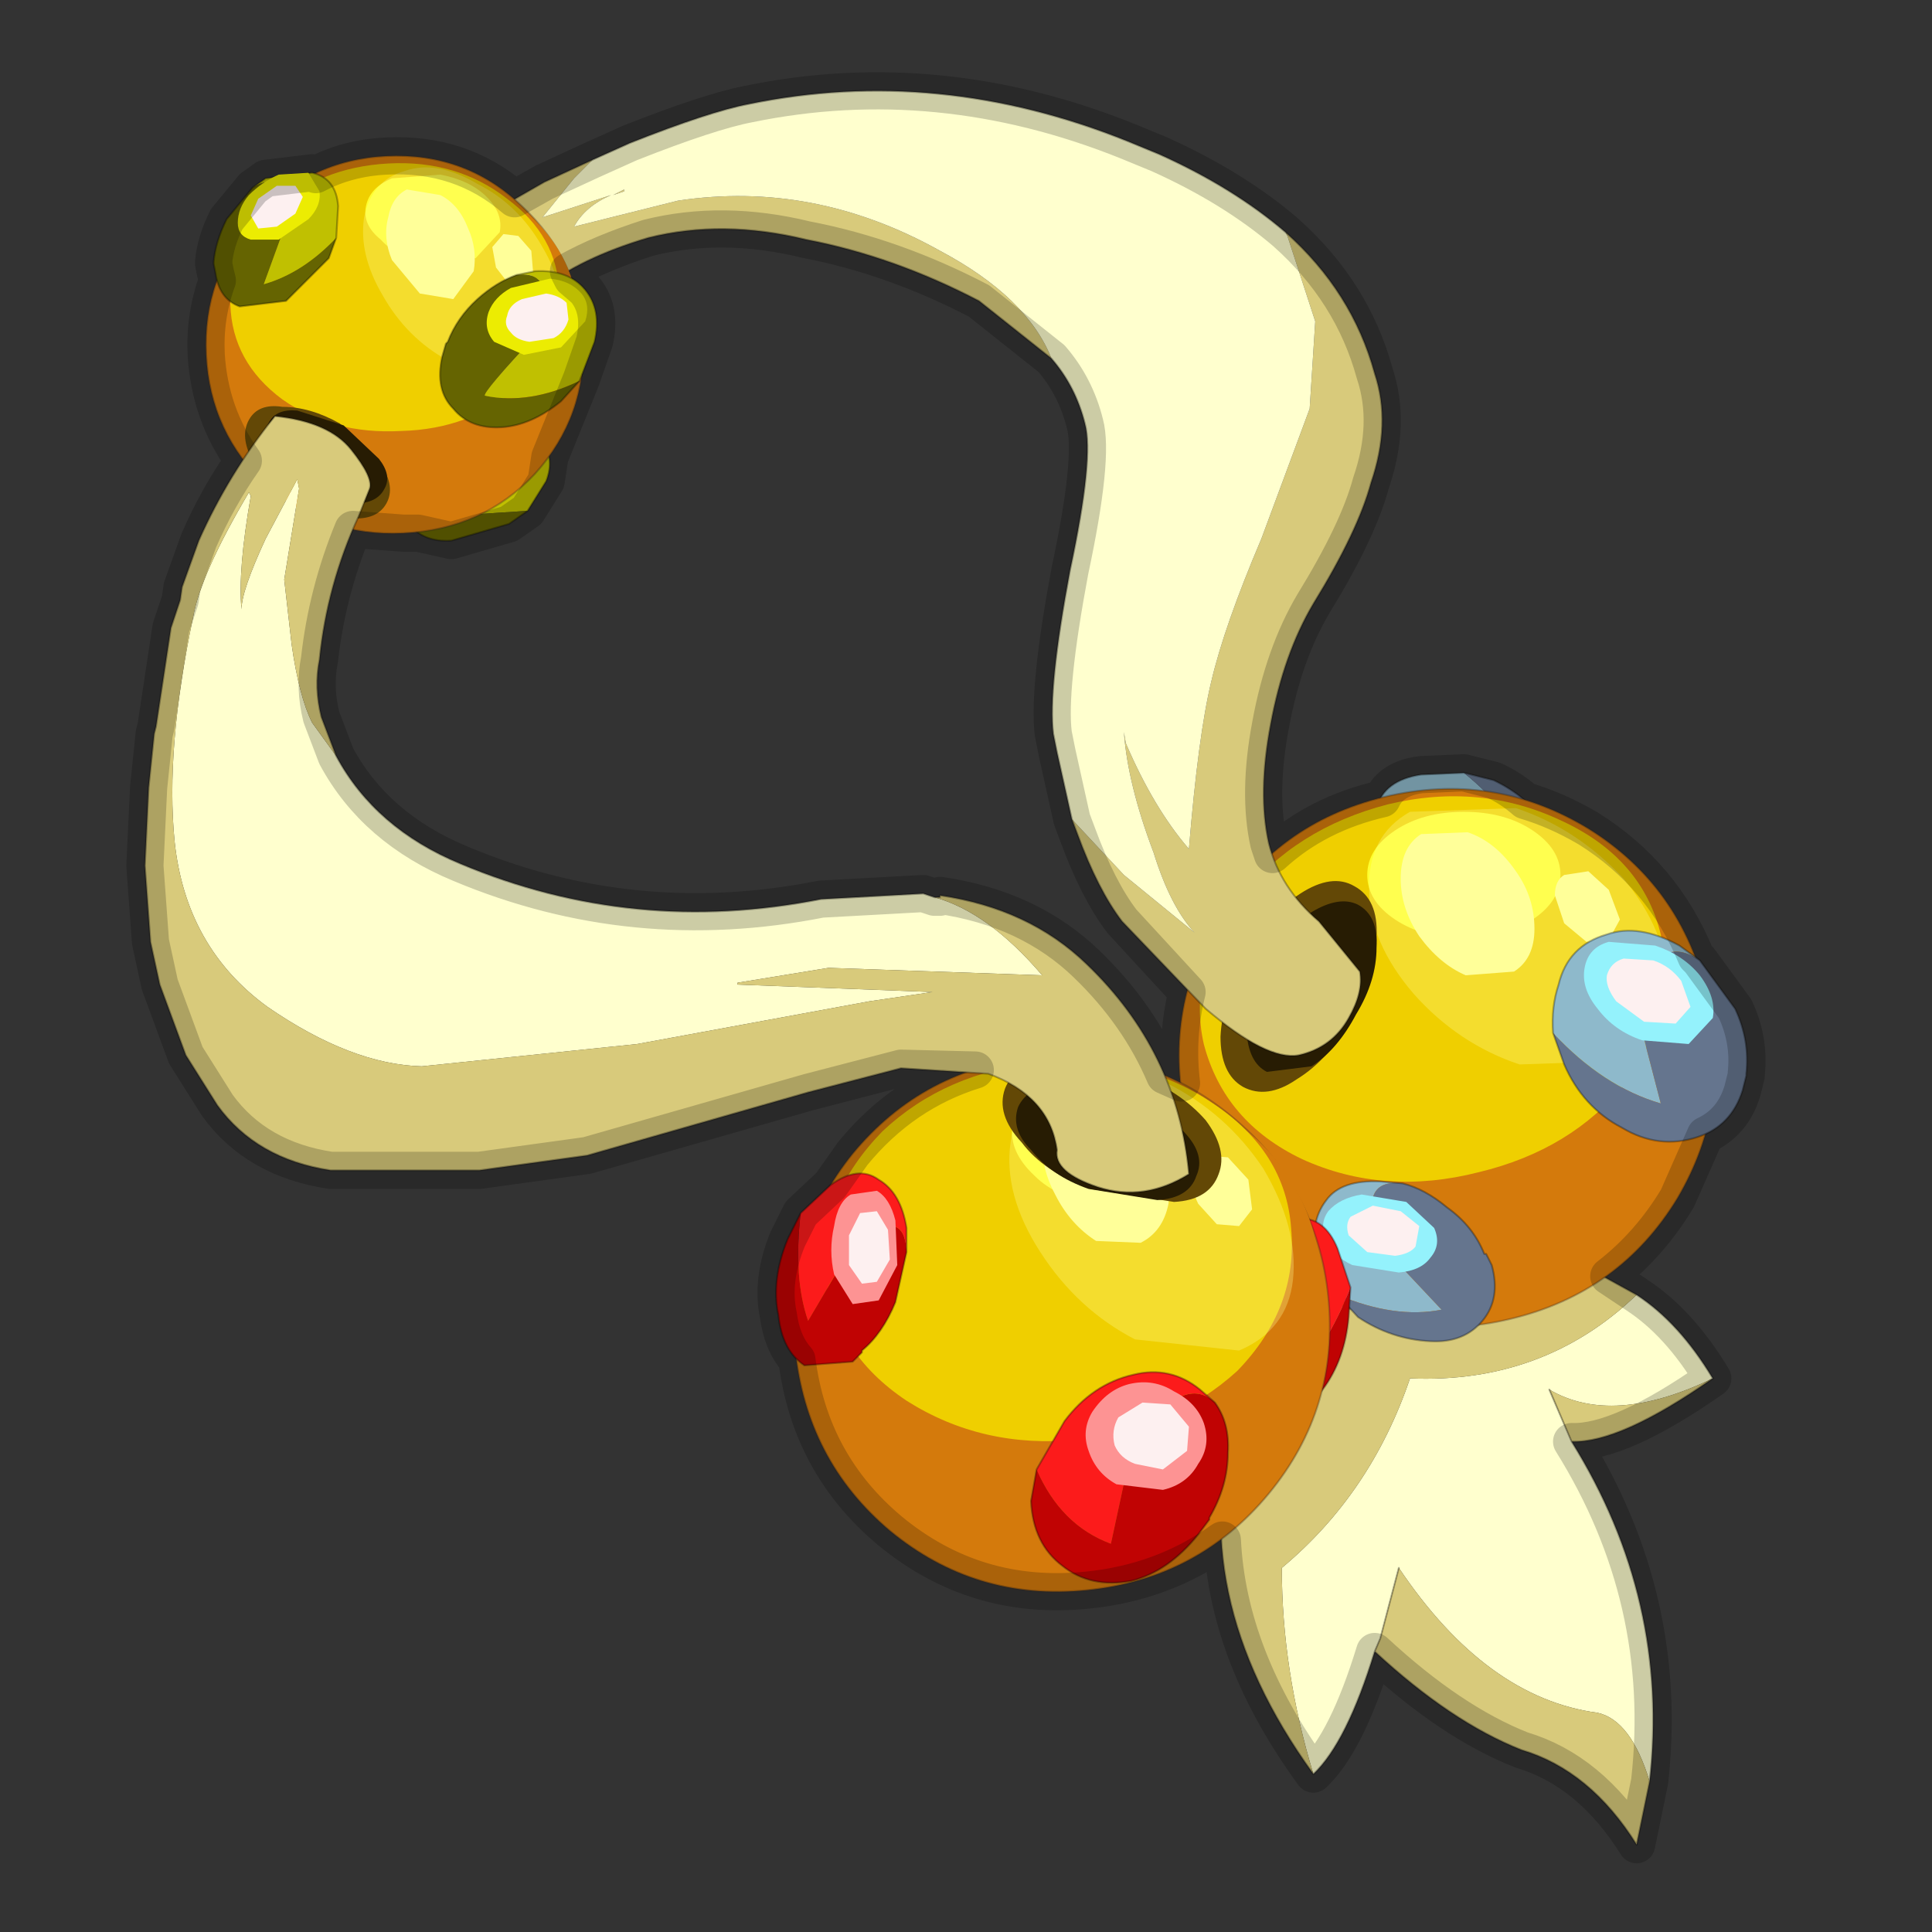 <?xml version="1.0" encoding="UTF-8" standalone="no"?>
<svg xmlns:xlink="http://www.w3.org/1999/xlink" height="520.0px" width="520.0px" xmlns="http://www.w3.org/2000/svg">
  <rect width="100%" height="100%" fill="#333333" stroke="none"/>
  <g transform="matrix(10.0, 0.0, 0.0, 10.0, 0.0, 0.0)">
    <use height="52.0" transform="matrix(1.0, 0.0, 0.0, 1.0, 0.0, 0.0)" width="52.0" xlink:href="#sprite0"/>
  </g>
  <defs>
    <g id="sprite0" transform="matrix(1.0, 0.0, 0.0, 1.0, 0.0, 0.0)">
      <use height="52.0" transform="matrix(1.0, 0.0, 0.0, 1.0, 0.0, 0.0)" width="52.0" xlink:href="#sprite1"/>
      <use height="48.2" transform="matrix(1.0, 0.0, 0.0, 1.0, 3.4, 1.95)" width="44.1" xlink:href="#shape1"/>
    </g>
    <g id="sprite1" transform="matrix(1.0, 0.0, 0.0, 1.0, 0.0, 0.0)">
      <use height="52.0" transform="matrix(1.0, 0.0, 0.0, 1.0, 0.0, 0.0)" width="52.0" xlink:href="#shape0"/>
    </g>
    <g id="shape0" transform="matrix(1.0, 0.0, 0.0, 1.0, 0.0, 0.0)">
      <path d="M52.0 0.0 L52.0 52.0 0.0 52.0 0.0 0.0 52.0 0.0" fill="#ffba2e" fill-opacity="0.0" fill-rule="evenodd" stroke="none"/>
    </g>
    <g id="shape1" transform="matrix(1.0, 0.0, 0.0, 1.0, -3.4, -1.95)">
      <path d="M44.05 34.85 Q41.55 37.25 37.95 37.1 36.9 40.2 34.5 42.2 34.5 44.95 35.35 47.75 36.25 46.9 37.0 44.45 L37.15 44.1 37.65 42.2 Q40.0 45.7 43.0 46.1 43.9 46.3 44.4 47.95 44.95 43.05 42.3 38.8 L41.7 37.4 Q43.4 38.4 46.1 37.1 45.2 35.6 44.05 34.85" fill="#ffffce" fill-rule="evenodd" stroke="none"/>
      <path d="M44.05 34.85 L42.6 34.05 Q41.6 33.6 40.25 33.6 L35.6 33.95 33.3 38.0 Q31.8 42.85 35.35 47.75 34.5 44.95 34.5 42.2 36.9 40.2 37.95 37.1 41.55 37.25 44.05 34.85 M37.0 44.45 Q39.05 46.35 40.95 47.1 42.8 47.65 44.05 49.65 L44.4 47.95 Q43.9 46.3 43.0 46.1 40.0 45.7 37.65 42.2 L37.15 44.1 37.0 44.45 M42.3 38.8 Q43.6 38.85 46.1 37.1 43.4 38.4 41.7 37.4 L42.3 38.8" fill="#d8ca7b" fill-rule="evenodd" stroke="none"/>
      <path d="M35.35 47.75 Q31.8 42.85 33.3 38.0 L35.6 33.95 40.25 33.6 Q41.6 33.6 42.6 34.05 L44.05 34.85 M35.35 47.75 Q36.25 46.9 37.0 44.45 39.05 46.35 40.95 47.1 42.8 47.65 44.05 49.65 L44.4 47.95 Q44.95 43.05 42.3 38.8 43.6 38.85 46.1 37.1 45.2 35.6 44.05 34.85 M37.0 44.45 L37.15 44.1 37.65 42.2 M42.3 38.8 L41.7 37.4" fill="none" stroke="#000000" stroke-linecap="round" stroke-linejoin="round" stroke-opacity="0.302" stroke-width="0.05"/>
      <path d="M37.65 23.75 L37.25 23.3 Q36.75 22.45 37.05 21.75 37.25 21.0 38.25 20.85 L39.4 20.8 Q40.7 21.85 41.15 23.05 L38.8 22.5 Q36.85 22.75 37.65 23.75" fill="#8eb9cb" fill-rule="evenodd" stroke="none"/>
      <path d="M39.4 20.8 L40.2 21.0 Q41.15 21.45 41.7 22.3 42.2 23.05 41.9 23.8 41.65 24.5 40.75 24.75 L40.4 24.8 40.35 24.75 38.8 24.5 37.65 23.75 Q36.85 22.75 38.8 22.5 L41.15 23.05 Q40.7 21.85 39.4 20.8" fill="#65758e" fill-rule="evenodd" stroke="none"/>
      <path d="M37.65 23.75 L37.25 23.3 Q36.75 22.45 37.05 21.75 37.25 21.0 38.25 20.85 L39.4 20.8 40.2 21.0 Q41.15 21.45 41.7 22.3 42.2 23.05 41.9 23.8 41.65 24.5 40.75 24.75 L40.4 24.8 40.35 24.75 38.8 24.5 37.65 23.75 Z" fill="none" stroke="#000000" stroke-linecap="round" stroke-linejoin="round" stroke-opacity="0.302" stroke-width="0.05"/>
      <path d="M39.55 22.6 L39.6 23.6 39.0 24.1 Q38.5 24.15 38.0 23.8 37.45 23.45 37.25 22.9 37.0 22.25 37.15 21.85 37.3 21.45 37.8 21.4 L38.8 21.7 39.55 22.6" fill="#94f2fc" fill-rule="evenodd" stroke="none"/>
      <path d="M39.2 22.7 L39.2 23.35 38.8 23.65 38.2 23.45 37.65 22.85 37.65 22.25 38.05 21.9 38.7 22.1 39.2 22.7" fill="#fdf0f0" fill-rule="evenodd" stroke="none"/>
      <path d="M42.75 22.3 Q45.25 23.85 45.95 26.8 46.65 29.7 45.15 32.25 43.6 34.8 40.65 35.5 37.75 36.2 35.2 34.65 32.65 33.1 31.95 30.2 31.25 27.25 32.8 24.7 34.35 22.15 37.25 21.45 40.2 20.75 42.75 22.3" fill="#d47a0c" fill-rule="evenodd" stroke="none"/>
      <path d="M42.75 22.3 Q45.25 23.85 45.95 26.8 46.65 29.7 45.15 32.25 43.6 34.8 40.65 35.5 37.75 36.2 35.2 34.65 32.65 33.1 31.95 30.2 31.25 27.25 32.8 24.7 34.35 22.15 37.25 21.45 40.2 20.75 42.75 22.3 Z" fill="none" stroke="#332720" stroke-linecap="round" stroke-linejoin="round" stroke-opacity="0.302" stroke-width="0.05"/>
      <path d="M42.9 22.55 Q45.0 23.85 45.6 26.25 46.15 28.65 44.85 30.75 43.65 32.85 41.2 33.45 38.8 34.0 36.65 32.75 34.6 31.45 34.05 29.05 33.45 26.65 34.7 24.55 36.0 22.4 38.4 21.85 40.85 21.25 42.9 22.55" fill="#d47a0c" fill-rule="evenodd" stroke="none"/>
      <path d="M44.7 25.15 Q45.15 27.2 43.75 29.15 42.3 30.95 39.8 31.55 37.25 32.2 35.05 31.2 32.95 30.2 32.4 28.1 31.95 26.1 33.4 24.15 34.85 22.3 37.35 21.65 39.85 21.05 42.05 22.1 44.2 23.1 44.7 25.15" fill="#efcf00" fill-rule="evenodd" stroke="none"/>
      <path d="M41.25 24.75 L39.4 25.25 Q38.3 25.25 37.55 24.75 36.8 24.25 36.8 23.55 36.8 22.85 37.55 22.35 38.3 21.85 39.4 21.85 40.5 21.85 41.25 22.35 42.0 22.85 42.0 23.55 42.0 24.25 41.25 24.75" fill="#ffff2f" fill-rule="evenodd" stroke="none"/>
      <path d="M39.45 26.25 Q38.75 25.95 38.2 25.2 37.7 24.45 37.7 23.65 37.7 22.8 38.25 22.45 L39.5 22.4 Q40.25 22.65 40.8 23.45 41.3 24.15 41.3 25.0 41.3 25.8 40.75 26.15 L39.45 26.25" fill="#ffff99" fill-rule="evenodd" stroke="none"/>
      <path d="M42.1 23.55 L42.75 23.45 43.3 23.95 43.6 24.75 43.3 25.3 42.7 25.35 42.1 24.85 41.85 24.1 Q41.85 23.7 42.1 23.55" fill="#ffff99" fill-rule="evenodd" stroke="none"/>
      <path d="M44.9 26.5 Q44.95 27.9 43.75 28.55 L40.9 28.65 Q39.25 28.1 38.05 26.75 36.85 25.35 36.85 23.95 36.8 22.5 37.95 21.85 L40.8 21.75 Q42.45 22.3 43.7 23.65 44.85 25.05 44.9 26.5" fill="#ffff98" fill-opacity="0.302" fill-rule="evenodd" stroke="none"/>
      <path d="M37.05 25.2 Q37.05 26.2 36.4 27.35 35.8 28.5 34.9 29.05 34.1 29.6 33.45 29.25 32.85 28.9 32.85 27.9 32.9 26.9 33.5 25.75 34.15 24.6 35.0 24.05 35.85 23.5 36.45 23.85 37.1 24.2 37.05 25.2" fill="#634806" fill-rule="evenodd" stroke="none"/>
      <path d="M37.05 25.5 Q37.05 26.4 36.5 27.3 36.0 28.25 35.3 28.7 L34.1 28.85 Q33.6 28.6 33.55 27.75 33.6 26.9 34.1 25.95 34.65 25.05 35.3 24.55 36.05 24.1 36.55 24.35 37.1 24.65 37.05 25.5" fill="#271c03" fill-rule="evenodd" stroke="none"/>
      <path d="M45.75 25.85 L45.2 25.45 Q44.1 24.85 43.25 25.15 42.2 25.45 41.95 26.5 41.75 27.1 41.8 27.8 43.15 29.25 44.7 29.7 L44.05 27.2 Q44.5 25.0 45.75 25.85" fill="#8eb9cb" fill-rule="evenodd" stroke="none"/>
      <path d="M41.8 27.8 L42.1 28.65 Q42.6 29.8 43.65 30.35 44.65 30.95 45.7 30.6 46.6 30.3 46.9 29.35 L47.0 28.95 47.0 28.9 Q47.1 28.0 46.7 27.15 L45.75 25.85 Q44.5 25.0 44.05 27.2 L44.7 29.7 Q43.15 29.25 41.8 27.8" fill="#65758e" fill-rule="evenodd" stroke="none"/>
      <path d="M45.75 25.85 L45.2 25.45 Q44.1 24.85 43.25 25.15 42.2 25.45 41.95 26.5 41.75 27.1 41.8 27.8 L42.1 28.65 Q42.6 29.8 43.65 30.35 44.65 30.95 45.7 30.6 46.6 30.3 46.9 29.35 L47.0 28.95 47.0 28.9 Q47.1 28.0 46.7 27.15 L45.75 25.85 Z" fill="none" stroke="#000000" stroke-linecap="round" stroke-linejoin="round" stroke-opacity="0.302" stroke-width="0.05"/>
      <path d="M44.2 28.0 L45.45 28.1 46.1 27.4 Q46.2 26.85 45.75 26.25 45.3 25.7 44.55 25.45 L43.3 25.35 Q42.75 25.5 42.65 26.05 42.55 26.6 43.0 27.15 43.45 27.75 44.2 28.0" fill="#94f2fc" fill-rule="evenodd" stroke="none"/>
      <path d="M44.25 27.5 L45.1 27.55 45.5 27.1 45.25 26.4 Q44.95 26.0 44.5 25.85 L43.7 25.8 Q43.35 25.9 43.25 26.25 43.2 26.55 43.5 26.95 L44.25 27.5" fill="#fdf0f0" fill-rule="evenodd" stroke="none"/>
      <path d="M37.75 31.85 L37.15 31.8 Q36.1 31.75 35.7 32.3 35.2 32.95 35.5 33.8 35.6 34.35 36.0 34.85 37.55 35.5 38.8 35.25 L37.2 33.55 Q36.45 31.7 37.75 31.85" fill="#8eb9cb" fill-rule="evenodd" stroke="none"/>
      <path d="M36.0 34.85 L36.55 35.45 Q37.45 36.05 38.5 36.1 39.4 36.15 39.9 35.55 40.4 34.95 40.15 34.05 L40.0 33.75 39.95 33.75 Q39.65 33.0 38.95 32.5 38.35 32.0 37.75 31.85 36.45 31.7 37.2 33.55 L38.8 35.25 Q37.55 35.5 36.0 34.85" fill="#65758e" fill-rule="evenodd" stroke="none"/>
      <path d="M36.0 34.85 L36.55 35.45 Q37.45 36.05 38.5 36.1 39.4 36.15 39.9 35.55 40.4 34.95 40.15 34.05 L40.0 33.75 39.95 33.75 Q39.65 33.0 38.95 32.5 38.35 32.0 37.75 31.85 L37.15 31.8 Q36.1 31.75 35.7 32.3 35.2 32.95 35.5 33.8 35.6 34.35 36.0 34.85 Z" fill="none" stroke="#000000" stroke-linecap="round" stroke-linejoin="round" stroke-opacity="0.302" stroke-width="0.05"/>
      <path d="M37.65 34.25 Q38.25 34.2 38.5 33.85 38.8 33.5 38.6 33.05 L37.85 32.35 36.65 32.15 Q36.05 32.25 35.75 32.6 35.5 32.95 35.7 33.35 35.85 33.8 36.4 34.05 L37.65 34.25" fill="#94f2fc" fill-rule="evenodd" stroke="none"/>
      <path d="M37.55 33.8 Q37.95 33.75 38.1 33.55 L38.2 33.0 37.7 32.6 36.95 32.45 36.35 32.75 Q36.2 32.95 36.3 33.25 L36.8 33.7 37.55 33.8" fill="#fdf0f0" fill-rule="evenodd" stroke="none"/>
      <path d="M36.35 34.65 Q35.7 36.3 34.8 37.15 34.65 37.15 34.75 34.75 34.1 33.05 33.4 34.1 L33.7 33.65 Q34.3 32.8 34.95 32.8 35.65 32.75 36.0 33.6 L36.35 34.65" fill="#fc1b1b" fill-rule="evenodd" stroke="none"/>
      <path d="M33.4 34.1 Q34.1 33.05 34.75 34.75 34.65 37.15 34.8 37.15 35.7 36.3 36.35 34.65 L36.3 35.45 Q36.2 36.6 35.6 37.4 35.0 38.15 34.3 38.2 33.65 38.2 33.25 37.45 L33.1 37.15 33.15 37.1 Q32.9 36.4 33.0 35.55 L33.4 34.1" fill="#c00303" fill-rule="evenodd" stroke="none"/>
      <path d="M36.35 34.65 L36.0 33.6 Q35.65 32.75 34.95 32.8 34.3 32.8 33.7 33.65 L33.4 34.1 33.0 35.55 Q32.9 36.4 33.15 37.1 L33.1 37.15 33.25 37.45 Q33.65 38.2 34.3 38.2 35.0 38.15 35.6 37.4 36.2 36.6 36.3 35.45 L36.35 34.65 Z" fill="none" stroke="#000000" stroke-linecap="round" stroke-linejoin="round" stroke-opacity="0.302" stroke-width="0.05"/>
      <path d="M34.75 35.65 Q34.35 36.05 33.95 36.05 33.55 36.1 33.35 35.7 33.25 35.25 33.45 34.65 L34.05 33.6 Q34.45 33.15 34.85 33.1 35.25 33.1 35.45 33.55 L35.4 34.6 34.75 35.65" fill="#fd9393" fill-rule="evenodd" stroke="none"/>
      <path d="M34.6 35.2 Q34.35 35.45 34.1 35.5 L33.75 35.25 Q33.6 34.95 33.75 34.55 L34.15 33.9 Q34.45 33.6 34.7 33.6 34.95 33.55 35.0 33.85 L35.0 34.5 34.6 35.2" fill="#fdf0f0" fill-rule="evenodd" stroke="none"/>
      <path d="M33.15 30.05 Q35.45 31.95 35.75 34.9 36.05 37.9 34.15 40.2 32.25 42.5 29.25 42.8 26.25 43.1 23.95 41.2 21.7 39.3 21.4 36.3 21.1 33.35 22.95 31.05 24.85 28.75 27.85 28.45 30.85 28.15 33.15 30.05" fill="#d47a0c" fill-rule="evenodd" stroke="none"/>
      <path d="M33.15 30.05 Q35.45 31.95 35.75 34.9 36.05 37.9 34.15 40.2 32.25 42.5 29.25 42.8 26.25 43.1 23.95 41.2 21.7 39.3 21.4 36.3 21.1 33.35 22.95 31.05 24.85 28.75 27.85 28.45 30.85 28.15 33.15 30.05 Z" fill="none" stroke="#332720" stroke-linecap="round" stroke-linejoin="round" stroke-opacity="0.302" stroke-width="0.05"/>
      <path d="M33.45 30.35 Q35.35 31.85 35.55 34.3 35.8 36.8 34.2 38.7 32.7 40.6 30.2 40.85 27.75 41.05 25.8 39.45 23.95 37.95 23.7 35.45 23.5 33.0 25.05 31.1 26.6 29.2 29.05 29.0 31.55 28.75 33.45 30.35" fill="#d47a0c" fill-rule="evenodd" stroke="none"/>
      <path d="M34.75 33.05 Q34.95 35.2 33.3 36.9 31.6 38.45 29.0 38.75 26.45 39.0 24.4 37.7 22.45 36.4 22.2 34.25 22.05 32.2 23.75 30.45 25.45 28.85 28.0 28.6 30.65 28.35 32.65 29.7 34.6 31.0 34.75 33.05" fill="#efcf00" fill-rule="evenodd" stroke="none"/>
      <path d="M31.5 32.15 L29.55 32.4 Q28.45 32.25 27.85 31.65 27.15 31.0 27.25 30.3 27.35 29.6 28.15 29.3 L30.05 29.05 Q31.15 29.2 31.8 29.8 32.5 30.35 32.4 31.05 32.3 31.75 31.5 32.15" fill="#ffff2f" fill-rule="evenodd" stroke="none"/>
      <path d="M29.5 33.4 Q28.8 32.95 28.4 32.15 27.95 31.3 28.1 30.55 28.2 29.7 28.8 29.45 L30.1 29.55 31.15 30.75 Q31.55 31.55 31.45 32.4 31.3 33.15 30.7 33.45 L29.5 33.4" fill="#ffff99" fill-rule="evenodd" stroke="none"/>
      <path d="M32.45 31.1 L33.05 31.15 33.6 31.75 33.7 32.55 33.35 33.0 32.75 32.95 32.25 32.4 Q32.05 32.0 32.15 31.6 L32.45 31.1" fill="#ffff99" fill-rule="evenodd" stroke="none"/>
      <path d="M34.8 34.45 Q34.65 35.8 33.35 36.35 L30.55 36.05 Q29.0 35.25 28.0 33.7 27.0 32.15 27.2 30.75 27.35 29.3 28.6 28.85 29.8 28.4 31.4 29.15 33.0 29.95 34.0 31.45 34.95 33.05 34.8 34.45" fill="#ffff98" fill-opacity="0.302" fill-rule="evenodd" stroke="none"/>
      <path d="M31.6 32.35 L29.35 32.0 Q28.1 31.55 27.5 30.75 26.8 30.0 27.05 29.3 27.3 28.65 28.35 28.55 L30.55 28.9 Q31.75 29.35 32.45 30.15 33.05 30.95 32.8 31.6 32.55 32.3 31.6 32.35" fill="#634806" fill-rule="evenodd" stroke="none"/>
      <path d="M31.15 32.3 L29.3 32.0 Q28.3 31.65 27.75 30.95 27.2 30.4 27.4 29.8 27.65 29.25 28.5 29.15 L30.3 29.45 Q31.3 29.85 31.9 30.5 32.45 31.1 32.2 31.65 32.0 32.25 31.15 32.3" fill="#271c03" fill-rule="evenodd" stroke="none"/>
      <path d="M27.9 39.55 Q28.55 41.05 29.9 41.55 L30.45 39.0 Q31.8 36.9 32.7 37.75 L32.3 37.4 Q31.5 36.75 30.5 37.0 29.4 37.25 28.65 38.25 L27.9 39.55" fill="#fc1b1b" fill-rule="evenodd" stroke="none"/>
      <path d="M32.7 37.75 Q31.8 36.9 30.45 39.0 L29.9 41.55 Q28.55 41.05 27.9 39.55 L27.75 40.4 Q27.8 41.55 28.6 42.15 29.35 42.75 30.45 42.55 31.45 42.3 32.25 41.3 L32.55 40.9 32.55 40.85 Q33.05 40.0 33.05 39.1 33.1 38.3 32.7 37.75" fill="#c00303" fill-rule="evenodd" stroke="none"/>
      <path d="M27.9 39.55 L28.65 38.25 Q29.4 37.25 30.5 37.0 31.5 36.75 32.3 37.4 L32.7 37.75 Q33.1 38.3 33.05 39.1 33.05 40.0 32.55 40.85 L32.55 40.9 32.25 41.3 Q31.45 42.3 30.45 42.55 29.35 42.75 28.6 42.15 27.8 41.55 27.75 40.4 L27.9 39.55 Z" fill="none" stroke="#000000" stroke-linecap="round" stroke-linejoin="round" stroke-opacity="0.302" stroke-width="0.05"/>
      <path d="M30.05 39.95 L31.3 40.1 Q31.95 39.95 32.25 39.4 32.6 38.9 32.4 38.3 32.2 37.75 31.6 37.45 31.05 37.1 30.4 37.25 29.8 37.4 29.4 38.0 29.1 38.5 29.3 39.05 29.5 39.65 30.05 39.95" fill="#fd9393" fill-rule="evenodd" stroke="none"/>
      <path d="M30.55 39.4 L31.3 39.55 31.95 39.05 32.0 38.4 31.5 37.8 30.75 37.75 30.1 38.15 Q29.9 38.5 30.0 38.9 30.15 39.25 30.55 39.4" fill="#fdf0f0" fill-rule="evenodd" stroke="none"/>
      <path d="M21.55 32.65 Q21.35 34.4 21.75 35.55 L22.9 33.6 Q24.35 32.35 24.4 33.7 L24.4 33.05 Q24.25 32.1 23.65 31.75 23.1 31.35 22.35 31.9 L21.55 32.65" fill="#fc1b1b" fill-rule="evenodd" stroke="none"/>
      <path d="M24.4 33.7 Q24.35 32.35 22.9 33.6 L21.75 35.55 Q21.35 34.4 21.55 32.65 L21.2 33.35 Q20.75 34.45 20.95 35.4 21.05 36.35 21.65 36.75 L22.95 36.65 23.2 36.4 23.2 36.35 Q23.75 35.9 24.1 35.05 L24.4 33.7" fill="#c00303" fill-rule="evenodd" stroke="none"/>
      <path d="M21.55 32.65 L22.35 31.9 Q23.1 31.35 23.65 31.75 24.25 32.1 24.4 33.05 L24.4 33.7 24.1 35.05 Q23.75 35.9 23.2 36.35 L23.2 36.4 22.95 36.65 21.65 36.75 Q21.05 36.35 20.95 35.4 20.75 34.45 21.2 33.35 L21.55 32.65 Z" fill="none" stroke="#000000" stroke-linecap="round" stroke-linejoin="round" stroke-opacity="0.302" stroke-width="0.05"/>
      <path d="M22.45 34.3 L22.95 35.1 23.65 35.0 24.15 34.05 24.1 32.85 Q23.95 32.25 23.6 32.05 L22.9 32.15 Q22.55 32.35 22.45 33.0 22.3 33.65 22.45 34.3" fill="#fd9393" fill-rule="evenodd" stroke="none"/>
      <path d="M22.85 34.05 L23.2 34.55 23.6 34.5 23.95 33.9 23.9 33.1 23.6 32.6 23.15 32.65 22.85 33.25 22.85 34.05" fill="#fdf0f0" fill-rule="evenodd" stroke="none"/>
      <path d="M28.3 9.65 L26.35 8.1 Q24.05 6.9 21.7 6.45 19.45 5.9 17.45 6.4 15.6 6.95 14.55 7.8 13.45 8.6 13.2 8.15 L12.7 7.55 12.3 7.05 11.95 6.45 14.65 4.9 15.95 4.3 15.45 4.8 14.6 5.85 16.45 5.25 Q15.75 5.55 15.45 6.1 L18.25 5.4 Q21.9 4.85 25.3 6.75 27.65 8.0 28.3 9.65 M34.6 6.25 Q36.4 7.85 37.0 10.05 37.45 11.4 36.9 13.0 36.55 14.3 35.35 16.25 34.55 17.6 34.2 19.5 33.85 21.35 34.15 22.7 34.45 23.9 35.5 24.8 L36.6 26.15 Q36.7 26.7 36.3 27.4 35.85 28.2 34.95 28.4 34.1 28.55 32.45 27.15 L30.2 24.8 Q29.55 23.95 29.0 22.45 L28.85 22.05 30.25 23.55 32.15 25.1 Q31.5 24.4 31.05 22.95 30.35 21.1 30.25 19.7 L30.3 20.0 Q31.05 21.75 32.0 22.85 32.25 19.8 32.6 18.35 32.95 16.85 33.95 14.5 L35.25 11.0 35.4 8.65 34.65 6.35 34.6 6.25 M16.5 5.25 L16.8 5.1 16.8 5.15 16.5 5.25" fill="#d8ca7b" fill-rule="evenodd" stroke="none"/>
      <path d="M15.95 4.3 L16.95 3.85 Q19.1 3.0 20.15 2.8 25.25 1.75 30.35 3.8 L31.2 4.15 Q33.2 5.05 34.6 6.25 L34.65 6.35 35.4 8.65 35.25 11.0 33.95 14.5 Q32.95 16.85 32.6 18.35 32.25 19.8 32.0 22.85 31.05 21.75 30.3 20.0 L30.25 19.7 Q30.35 21.1 31.05 22.95 31.5 24.4 32.15 25.1 L30.25 23.55 28.85 22.05 28.45 20.25 28.35 19.75 Q28.2 18.55 28.8 15.35 29.45 12.3 29.2 11.4 28.95 10.4 28.3 9.65 27.65 8.0 25.3 6.75 21.9 4.85 18.25 5.4 L15.45 6.1 Q15.75 5.55 16.45 5.25 L14.6 5.85 15.45 4.8 15.95 4.3 M16.5 5.25 L16.8 5.15 16.8 5.1 16.5 5.25" fill="#ffffce" fill-rule="evenodd" stroke="none"/>
      <path d="M28.3 9.65 L26.35 8.1 Q24.05 6.9 21.7 6.45 19.45 5.9 17.45 6.4 15.6 6.95 14.55 7.8 13.45 8.6 13.2 8.15 L12.7 7.55 12.3 7.05 11.95 6.45 14.65 4.9 15.95 4.3 16.95 3.85 Q19.1 3.0 20.15 2.8 25.25 1.75 30.35 3.8 L31.2 4.15 Q33.2 5.05 34.6 6.25 36.4 7.85 37.0 10.05 37.45 11.4 36.9 13.0 36.55 14.3 35.35 16.25 34.55 17.6 34.2 19.5 33.85 21.35 34.15 22.7 34.45 23.9 35.5 24.8 L36.6 26.15 Q36.7 26.7 36.3 27.4 35.85 28.2 34.95 28.4 34.1 28.55 32.45 27.15 L30.2 24.8 Q29.55 23.95 29.0 22.45 L28.85 22.05 28.45 20.25 28.35 19.75 Q28.2 18.55 28.8 15.35 29.45 12.3 29.2 11.4 28.95 10.4 28.3 9.65 Z" fill="none" stroke="#000000" stroke-linecap="round" stroke-linejoin="round" stroke-opacity="0.302" stroke-width="0.05"/>
      <path d="M12.95 11.4 L13.4 11.4 Q14.25 11.4 14.55 11.85 14.95 12.3 14.7 12.95 L14.2 13.75 11.9 13.9 Q11.85 13.85 13.25 12.7 14.0 11.35 12.95 11.4" fill="#c0c001" fill-rule="evenodd" stroke="none"/>
      <path d="M14.2 13.75 L13.7 14.1 12.15 14.55 Q11.4 14.6 11.0 14.1 10.7 13.7 10.9 13.05 L11.0 12.8 11.05 12.75 11.9 11.85 Q12.45 11.55 12.95 11.4 14.0 11.35 13.25 12.7 11.85 13.85 11.9 13.9 L14.2 13.75" fill="#656401" fill-rule="evenodd" stroke="none"/>
      <path d="M14.2 13.75 L13.7 14.1 12.15 14.55 Q11.4 14.6 11.0 14.1 10.7 13.7 10.9 13.05 L11.0 12.8 11.05 12.75 11.9 11.85 Q12.45 11.55 12.95 11.4 L13.4 11.4 Q14.25 11.4 14.55 11.85 14.95 12.3 14.7 12.95 L14.2 13.75 Z" fill="none" stroke="#000000" stroke-linecap="round" stroke-linejoin="round" stroke-opacity="0.302" stroke-width="0.05"/>
      <path d="M12.85 13.2 L12.15 12.9 Q11.95 12.6 12.1 12.25 L12.75 11.75 13.7 11.65 14.4 12.05 Q14.65 12.3 14.45 12.6 L13.8 13.1 12.85 13.2" fill="#ecec02" fill-rule="evenodd" stroke="none"/>
      <path d="M12.85 12.85 Q12.55 12.8 12.45 12.6 L12.4 12.3 12.8 11.95 13.45 11.9 13.9 12.05 13.9 12.45 13.45 12.8 12.85 12.85" fill="#fdf0f0" fill-rule="evenodd" stroke="none"/>
      <path d="M14.05 5.55 Q15.6 7.0 15.7 9.1 15.8 11.2 14.4 12.75 13.0 14.25 10.85 14.35 8.75 14.45 7.2 13.1 5.65 11.65 5.55 9.55 5.45 7.45 6.85 5.9 8.3 4.3 10.4 4.2 12.55 4.1 14.05 5.55" fill="#d47a0c" fill-rule="evenodd" stroke="none"/>
      <path d="M14.05 5.55 Q15.6 7.0 15.7 9.1 15.8 11.2 14.4 12.75 13.0 14.25 10.85 14.35 8.75 14.45 7.2 13.1 5.65 11.65 5.55 9.55 5.45 7.45 6.85 5.9 8.3 4.3 10.4 4.2 12.55 4.1 14.05 5.55 Z" fill="none" stroke="#332720" stroke-linecap="round" stroke-linejoin="round" stroke-opacity="0.302" stroke-width="0.05"/>
      <path d="M14.25 5.8 Q15.5 6.9 15.6 8.65 15.65 10.4 14.5 11.7 13.3 13.0 11.6 13.05 9.85 13.15 8.55 11.95 7.3 10.8 7.25 9.05 7.15 7.3 8.3 6.05 9.5 4.75 11.25 4.65 12.95 4.6 14.25 5.8" fill="#d47a0c" fill-rule="evenodd" stroke="none"/>
      <path d="M15.05 7.85 Q15.15 9.35 13.9 10.45 12.65 11.55 10.8 11.6 8.95 11.7 7.6 10.75 6.25 9.75 6.2 8.2 6.15 6.8 7.35 5.65 8.6 4.5 10.45 4.4 12.3 4.3 13.65 5.35 15.0 6.35 15.05 7.85" fill="#efcf00" fill-rule="evenodd" stroke="none"/>
      <path d="M12.8 6.95 L11.4 7.05 Q10.65 6.9 10.25 6.45 9.75 6.05 9.85 5.55 9.95 5.05 10.55 4.8 L11.85 4.7 Q12.65 4.85 13.1 5.3 13.55 5.75 13.45 6.25 L12.8 6.95" fill="#ffff2f" fill-rule="evenodd" stroke="none"/>
      <path d="M11.3 7.9 L10.55 7.0 Q10.3 6.4 10.45 5.85 10.55 5.3 10.95 5.1 L11.85 5.25 Q12.35 5.5 12.6 6.15 12.85 6.7 12.75 7.3 L12.2 8.05 11.3 7.9" fill="#ffff99" fill-rule="evenodd" stroke="none"/>
      <path d="M13.55 6.3 L13.95 6.35 14.3 6.75 14.35 7.35 14.1 7.7 13.7 7.65 13.35 7.2 13.25 6.65 13.55 6.3" fill="#ffff99" fill-rule="evenodd" stroke="none"/>
      <path d="M15.05 8.7 Q14.9 9.7 14.0 10.0 13.1 10.3 12.05 9.7 10.95 9.1 10.3 7.95 9.65 6.85 9.8 5.85 10.0 4.85 10.9 4.6 11.75 4.3 12.85 4.95 13.95 5.5 14.6 6.65 15.25 7.75 15.05 8.7" fill="#ffff98" fill-opacity="0.302" fill-rule="evenodd" stroke="none"/>
      <path d="M10.25 12.5 L9.15 11.4 Q8.35 10.95 7.6 10.95 6.95 10.85 6.7 11.3 6.45 11.75 6.8 12.4 L8.0 13.4 Q8.75 13.9 9.45 13.95 10.15 14.0 10.4 13.55 10.65 13.1 10.25 12.5" fill="#634806" fill-rule="evenodd" stroke="none"/>
      <path d="M10.2 12.35 L9.25 11.45 8.0 11.05 Q7.45 11.0 7.25 11.35 7.05 11.75 7.35 12.25 L8.3 13.1 9.55 13.55 Q10.15 13.55 10.35 13.15 10.55 12.8 10.2 12.35" fill="#271c03" fill-rule="evenodd" stroke="none"/>
      <path d="M13.9 7.4 L14.4 7.3 Q15.3 7.25 15.75 7.8 16.2 8.35 16.0 9.2 L15.6 10.25 Q14.25 10.9 13.05 10.65 13.0 10.55 14.45 9.0 15.05 7.25 13.9 7.4" fill="#c0c001" fill-rule="evenodd" stroke="none"/>
      <path d="M15.6 10.25 L15.1 10.8 Q14.3 11.45 13.5 11.5 12.65 11.55 12.2 11.0 11.7 10.5 11.9 9.6 L12.0 9.25 12.05 9.2 Q12.3 8.55 12.85 8.05 13.35 7.6 13.9 7.4 15.05 7.25 14.45 9.0 13.0 10.55 13.05 10.65 14.25 10.9 15.6 10.25" fill="#656401" fill-rule="evenodd" stroke="none"/>
      <path d="M15.6 10.25 L15.1 10.8 Q14.3 11.45 13.5 11.5 12.65 11.55 12.2 11.0 11.7 10.5 11.9 9.6 L12.0 9.25 12.05 9.2 Q12.3 8.55 12.85 8.05 13.35 7.6 13.9 7.4 L14.4 7.3 Q15.3 7.25 15.75 7.8 16.2 8.35 16.0 9.2 L15.6 10.25 Z" fill="none" stroke="#000000" stroke-linecap="round" stroke-linejoin="round" stroke-opacity="0.302" stroke-width="0.05"/>
      <path d="M14.1 9.55 L13.3 9.2 Q13.0 8.85 13.15 8.4 13.3 8.0 13.75 7.75 L14.8 7.5 Q15.35 7.55 15.65 7.9 15.9 8.2 15.75 8.65 L15.1 9.35 14.1 9.55" fill="#ecec02" fill-rule="evenodd" stroke="none"/>
      <path d="M14.25 9.2 Q13.9 9.15 13.75 8.95 13.55 8.75 13.65 8.5 13.7 8.2 14.05 8.05 L14.7 7.9 Q15.05 7.95 15.25 8.15 L15.3 8.6 Q15.2 8.95 14.9 9.1 L14.25 9.2" fill="#fdf0f0" fill-rule="evenodd" stroke="none"/>
      <path d="M9.05 6.4 Q8.15 7.35 7.1 7.65 L7.7 6.0 Q7.7 4.5 6.8 5.05 L7.15 4.8 8.4 4.65 Q9.05 4.8 9.1 5.55 L9.05 6.4" fill="#c0c001" fill-rule="evenodd" stroke="none"/>
      <path d="M6.8 5.05 Q7.7 4.5 7.7 6.0 L7.1 7.65 Q8.15 7.35 9.05 6.4 L8.85 6.95 7.7 8.1 6.45 8.25 Q5.9 8.05 5.8 7.35 L5.75 7.1 5.75 7.05 Q5.8 6.5 6.1 5.9 L6.8 5.05" fill="#656401" fill-rule="evenodd" stroke="none"/>
      <path d="M9.05 6.4 L9.1 5.55 Q9.05 4.8 8.4 4.65 L7.15 4.8 6.8 5.05 6.1 5.9 Q5.8 6.5 5.75 7.05 L5.75 7.1 5.8 7.35 Q5.9 8.05 6.45 8.25 L7.7 8.1 8.85 6.95 9.05 6.4 Z" fill="none" stroke="#000000" stroke-linecap="round" stroke-linejoin="round" stroke-opacity="0.302" stroke-width="0.05"/>
      <path d="M7.5 6.45 L6.75 6.45 Q6.4 6.35 6.4 6.0 6.4 5.6 6.7 5.25 7.05 4.9 7.5 4.7 L8.3 4.65 8.6 5.15 Q8.65 5.55 8.3 5.9 L7.5 6.45" fill="#ecec02" fill-rule="evenodd" stroke="none"/>
      <path d="M7.45 6.1 L6.95 6.15 6.75 5.8 6.95 5.35 7.45 5.0 7.95 5.0 8.15 5.3 7.95 5.75 7.45 6.1" fill="#fdf0f0" fill-rule="evenodd" stroke="none"/>
      <path d="M25.15 24.15 Q26.6 24.55 28.05 26.25 L22.3 26.05 19.85 26.45 19.85 26.5 25.1 26.7 23.4 26.95 17.15 28.1 11.35 28.7 Q9.45 28.65 7.2 27.1 5.0 25.5 4.7 22.65 4.45 20.15 5.2 16.6 5.4 15.45 6.7 13.25 L6.75 13.35 Q6.4 15.35 6.5 16.4 6.5 15.9 7.15 14.5 L8.0 12.9 8.05 13.15 7.65 15.6 7.85 17.35 Q8.05 18.75 8.4 19.45 L9.05 20.35 Q10.1 22.3 12.4 23.25 17.05 25.2 22.1 24.2 L24.85 24.05 25.0 24.1 25.15 24.15" fill="#ffffce" fill-rule="evenodd" stroke="none"/>
      <path d="M25.15 24.15 L25.3 24.15 25.3 24.1 Q27.7 24.45 29.25 25.95 31.7 28.3 32.0 31.6 30.8 32.35 29.55 31.95 28.35 31.55 28.45 30.95 28.25 29.5 26.6 28.9 L24.25 28.75 21.75 29.4 15.8 31.1 12.9 31.5 8.9 31.5 Q6.9 31.2 5.85 29.75 L5.0 28.4 4.3 26.5 4.05 25.35 3.9 23.3 4.0 21.2 4.15 19.75 4.2 19.55 4.6 16.9 4.85 16.15 4.9 15.8 5.35 14.55 Q6.15 12.75 7.4 11.2 8.85 11.35 9.45 12.1 10.05 12.85 9.95 13.15 L9.65 13.9 Q8.8 15.75 8.6 17.75 8.45 18.5 8.65 19.3 L9.05 20.35 8.4 19.45 Q8.05 18.75 7.85 17.35 L7.65 15.6 8.05 13.15 8.0 12.9 7.15 14.5 Q6.5 15.9 6.5 16.4 6.4 15.35 6.75 13.35 L6.7 13.25 Q5.4 15.45 5.2 16.6 4.45 20.15 4.7 22.65 5.0 25.5 7.2 27.1 9.45 28.65 11.35 28.7 L17.15 28.1 23.4 26.95 25.1 26.7 19.85 26.5 19.85 26.45 22.3 26.05 28.05 26.25 Q26.6 24.55 25.15 24.15" fill="#d8ca7b" fill-rule="evenodd" stroke="none"/>
      <path d="M9.05 20.35 L8.65 19.3 Q8.45 18.5 8.6 17.75 8.8 15.75 9.65 13.9 L9.95 13.15 Q10.05 12.85 9.45 12.1 8.85 11.35 7.4 11.2 6.15 12.75 5.35 14.55 L4.9 15.8 4.85 16.15 4.6 16.9 4.2 19.55 4.15 19.75 4.0 21.2 3.9 23.3 4.05 25.35 4.3 26.5 5.0 28.4 5.85 29.75 Q6.9 31.2 8.9 31.5 L12.9 31.5 15.8 31.1 21.75 29.4 24.25 28.75 26.6 28.9 Q28.25 29.5 28.45 30.95 28.35 31.55 29.55 31.95 30.8 32.35 32.0 31.6 31.7 28.3 29.25 25.95 27.7 24.45 25.3 24.1 L25.3 24.15 25.15 24.15 M9.05 20.35 Q10.1 22.3 12.4 23.25 17.05 25.2 22.1 24.2 L24.85 24.05 25.0 24.1 25.15 24.15" fill="none" stroke="#000000" stroke-linecap="round" stroke-linejoin="round" stroke-opacity="0.302" stroke-width="0.05"/>
      <path d="M45.75 25.85 L45.65 25.75 Q44.75 23.55 42.75 22.3 41.9 21.8 41.05 21.55 40.65 21.2 40.2 21.0 L39.4 20.8 38.25 20.85 Q37.45 20.95 37.2 21.5 35.45 21.9 34.25 23.0 L34.15 22.7 Q33.85 21.35 34.2 19.5 34.55 17.6 35.35 16.25 36.55 14.3 36.9 13.0 37.45 11.4 37.0 10.05 36.4 7.85 34.6 6.25 33.2 5.05 31.2 4.15 L30.35 3.8 Q25.25 1.75 20.15 2.8 19.1 3.0 16.95 3.85 L15.95 4.3 14.65 4.9 13.85 5.35 Q12.4 4.1 10.4 4.2 9.35 4.25 8.5 4.7 L8.4 4.65 7.15 4.8 6.8 5.05 6.1 5.9 Q5.8 6.5 5.75 7.05 L5.75 7.1 5.8 7.35 5.85 7.55 Q5.5 8.5 5.55 9.55 5.65 11.15 6.55 12.4 5.85 13.4 5.35 14.55 L4.9 15.8 4.85 16.15 4.6 16.9 4.2 19.55 4.15 19.75 4.0 21.2 3.9 23.3 4.05 25.35 4.3 26.5 5.0 28.4 5.85 29.75 Q6.9 31.2 8.9 31.5 L12.9 31.5 15.8 31.1 21.75 29.4 24.25 28.75 26.25 28.8 Q24.3 29.4 22.95 31.05 L22.35 31.9 21.55 32.65 21.2 33.35 Q20.75 34.45 20.95 35.4 21.05 36.15 21.45 36.6 21.8 39.4 23.95 41.2 26.25 43.1 29.25 42.8 31.3 42.6 32.9 41.45 33.05 44.6 35.35 47.75 36.25 46.9 37.0 44.45 39.05 46.35 40.95 47.1 42.8 47.65 44.05 49.65 L44.4 47.95 Q44.95 43.05 42.3 38.8 43.6 38.85 46.1 37.1 45.2 35.6 44.05 34.85 L43.3 34.35 Q44.4 33.5 45.15 32.25 L45.9 30.55 Q46.65 30.2 46.9 29.35 L47.0 28.95 47.0 28.9 Q47.1 28.0 46.7 27.15 L45.75 25.85 M15.4 7.5 L15.75 7.8 Q16.2 8.35 16.0 9.2 L15.65 10.2 14.8 12.3 14.7 12.95 14.2 13.75 13.7 14.1 12.15 14.55 11.25 14.35 10.85 14.35 9.5 14.25 Q8.8 15.95 8.6 17.75 8.45 18.5 8.65 19.3 L9.05 20.35 Q10.1 22.3 12.4 23.25 17.05 25.2 22.1 24.2 L24.85 24.05 25.0 24.1 25.15 24.15 25.3 24.15 25.3 24.1 Q27.7 24.45 29.25 25.95 30.65 27.3 31.35 28.95 L31.8 29.15 Q31.65 27.9 31.95 26.7 L30.2 24.8 Q29.55 23.95 29.0 22.45 L28.85 22.05 28.45 20.25 28.35 19.75 Q28.2 18.55 28.8 15.35 29.45 12.3 29.2 11.4 28.95 10.4 28.3 9.65 L26.35 8.1 Q24.05 6.9 21.7 6.45 19.45 5.9 17.45 6.4 16.2 6.8 15.3 7.3 L15.4 7.5" fill="none" stroke="#000000" stroke-linecap="round" stroke-linejoin="round" stroke-opacity="0.2" stroke-width="1.0"/>
    </g>
  </defs>
</svg>
